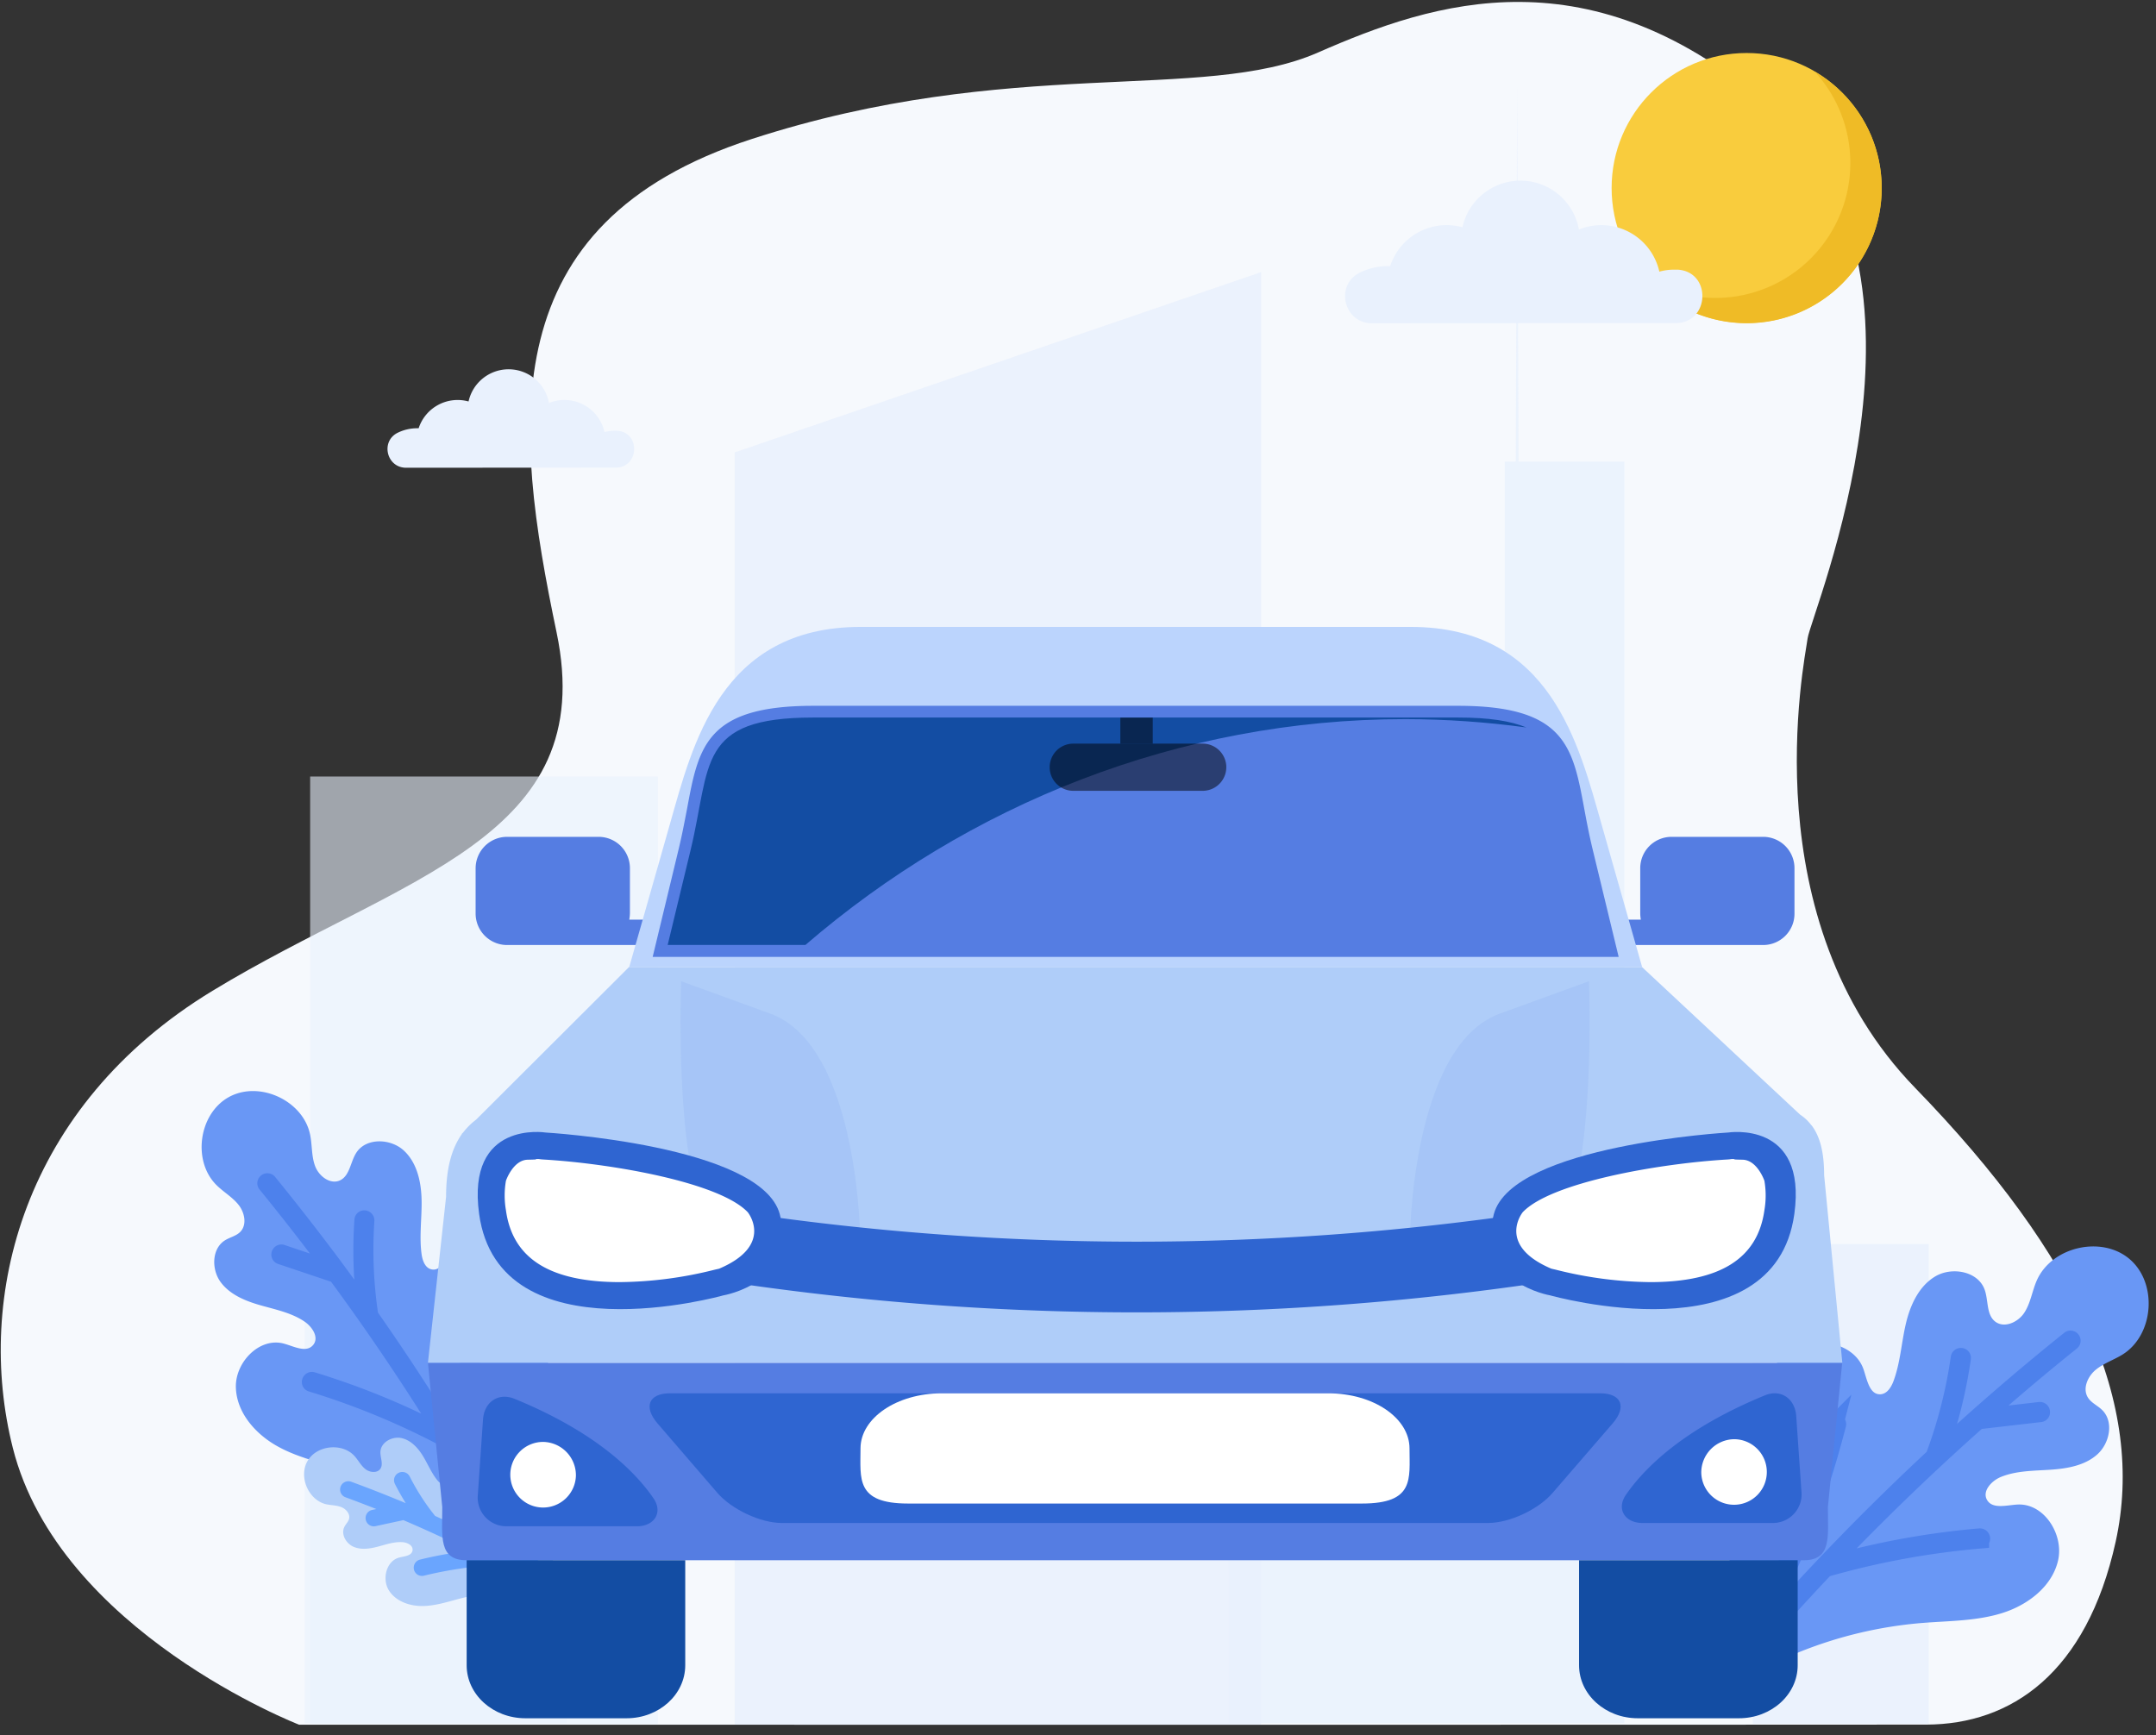<svg xmlns="http://www.w3.org/2000/svg" width="123" height="99" viewBox="0 0 123 99">
    <rect x="0" y="0" width="123" height="99" fill="#333333" stroke="none"/>
    <g fill="none" fill-rule="evenodd">
        <path fill="#F6F9FD" fill-rule="nonzero" d="M17.065 98.403S3.377 93.1.731 82.61c-2.166-8.584.549-19.491 11.393-26.08 10.844-6.59 22.1-8.648 19.628-20.453-2.471-11.805-3.705-23.327 11.119-28.14 14.824-4.812 25.737-2.052 32.32-4.94 6.585-2.89 15.58-5.903 26.012 3.293s2.125 28.689 1.922 30.13c-.202 1.442-3.202 16.038 6.132 25.646 9.333 9.608 13.165 18.085 11.442 25.897-1.662 7.519-5.973 10.42-10.798 10.434-6.045.016-92.836.006-92.836.006z"/>
        <path fill="#E9F1FD" fill-rule="nonzero" d="M110.038 98.352H99.993v-27.37h10.045z" opacity=".81"/>
        <g fill="#E9F1FD" fill-rule="nonzero" opacity=".81">
            <path d="M70.09 98.312h22.582V26.335h-6.821V39.35l-15.76 14.74zM86.474 26.335l.081-21.483.082 21.483z"/>
        </g>
        <path fill="#E9F1FD" fill-rule="nonzero" d="M41.914 98.392H71.95V15.524L41.914 25.812z" opacity=".81"/>
        <path fill="#E9F1FD" fill-rule="nonzero" d="M24.722 77.161l-2.773-7.138h-4.568v28.284h14.961V77.16z" opacity=".6"/>
        <circle cx="99.647" cy="10.728" r="7.704" fill="#F9CC3D" fill-rule="nonzero"/>
        <path fill="#EFBB26" fill-rule="nonzero" d="M103.53 4.087a7.7 7.7 0 0 1-9.558 11.857 7.702 7.702 0 1 0 9.559-11.857z"/>
        <path fill="#E9F1FD" fill-rule="nonzero" d="M95.59 18.433c1.961 0 2.076-2.919.127-3.048h-.212c-.284 0-.566.038-.839.114a3.392 3.392 0 0 0-4.588-2.404 3.389 3.389 0 0 0-6.645-.128 3.39 3.39 0 0 0-4.125 2.215h-.12a3.635 3.635 0 0 0-1.603.37c-1.447.706-.925 2.891.685 2.891l17.32-.01zM35.124 26.68c1.347 0 1.432-2.015.087-2.105h-.146c-.195 0-.39.026-.578.08a2.34 2.34 0 0 0-3.168-1.661 2.34 2.34 0 0 0-4.588-.088 2.34 2.34 0 0 0-2.847 1.528H23.8a2.52 2.52 0 0 0-1.108.255c-.999.49-.637 1.998.474 1.998l11.957-.007z"/>
        <path fill="#E9F1FD" fill-rule="nonzero" d="M37.53 98.352H17.694V44.304H37.53z" opacity=".6"/>
        <path fill="#6997F5" fill-rule="nonzero" d="M19.878 83.91c-1.374-.413-2.808-.699-4.06-1.399-1.252-.7-2.33-1.925-2.362-3.367-.031-1.442 1.367-2.869 2.751-2.481.557.152 1.24.528 1.635.101.395-.426-.018-1.057-.471-1.363-.742-.502-1.644-.682-2.506-.927-.861-.245-1.75-.606-2.279-1.327-.528-.721-.51-1.903.247-2.379.283-.178.638-.245.872-.482.395-.399.258-1.095-.089-1.536-.346-.442-.851-.728-1.252-1.122-1.412-1.38-1.028-4.104.713-5.046 1.74-.941 4.225.223 4.616 2.158.123.598.07 1.236.29 1.806.218.57.872 1.06 1.423.795.55-.265.585-1.048.92-1.57.554-.867 1.95-.827 2.709-.13.758.696.997 1.798 1.017 2.83.02 1.03-.141 2.065 0 3.087.05.356.194.772.546.861.56.143.856-.61 1.152-1.108.706-1.19 2.547-1.263 3.653-.431 1.107.832 1.596 2.254 1.787 3.625.309 2.212 0 4.44-.355 6.625-.341 2.117-.351 4.39-.78 6.467-.601 2.92-2.778.081-4.133-.827a22.363 22.363 0 0 0-6.044-2.86z"/>
        <path stroke="#4D81EC" stroke-linecap="round" d="M26.644 74.458c0-.092-.144-.07-.14.02.192 4.544.95 8.99 2.451 13.282a132.815 132.815 0 0 0-7.869-12.678v-.008a25.137 25.137 0 0 1-.227-5.44c0-.091-.136-.108-.14-.018-.12 1.74-.06 3.486.181 5.213-.623-.884-1.258-1.76-1.903-2.63a139.352 139.352 0 0 0-3.694-4.74.072.072 0 0 0-.111.09 129.417 129.417 0 0 1 3.853 4.959l-2.969-1c-.086-.028-.139.102-.052.132l3.143 1.057h.022a133.4 133.4 0 0 1 6.211 9.206 43.266 43.266 0 0 0-7.583-3.125c-.086-.026-.14.105-.052.132a43.256 43.256 0 0 1 7.78 3.23 128.755 128.755 0 0 1 4.563 8.085c.042.082.173.025.13-.055-.284-.55-.575-1.094-.866-1.635a.072.072 0 0 0 0-.04c-1.692-4.524-2.527-9.227-2.728-14.037z"/>
        <path fill="#AFCDF9" fill-rule="nonzero" d="M26.382 91.172c-.735.183-1.46.438-2.218.459-.756.021-1.577-.25-1.978-.893-.4-.642-.152-1.667.577-1.868.296-.08.707-.093.769-.392.062-.3-.293-.474-.58-.49-.471-.028-.93.133-1.387.254-.456.121-.953.198-1.387.013-.435-.184-.744-.724-.528-1.144.08-.163.222-.283.264-.453.072-.287-.176-.567-.452-.673-.277-.106-.582-.1-.87-.163-1.01-.249-1.57-1.586-1.038-2.48.533-.894 1.976-1.036 2.674-.265.216.24.365.543.618.742.253.2.68.245.858-.023.178-.268-.016-.632 0-.96.018-.542.662-.898 1.194-.787.53.111.936.546 1.222 1.008.286.463.49.981.832 1.4.12.148.296.297.48.243.292-.085.223-.507.223-.817 0-.73.817-1.257 1.54-1.179.722.079 1.33.594 1.787 1.163.735.92 1.194 2.013 1.623 3.105.413 1.053 1.021 2.086 1.386 3.142.513 1.487-1.24.786-2.097.739a11.77 11.77 0 0 0-3.512.319z"/>
        <path stroke="#6AA5FE" stroke-linecap="round" stroke-linejoin="round" stroke-width=".87" d="M26.904 85.066c-.026-.04-.085 0-.059.046a24.27 24.27 0 0 0 4.685 5.363 69.89 69.89 0 0 0-6.98-3.629 13.224 13.224 0 0 1-1.563-2.406c-.022-.044-.091-.013-.068.03.414.82.912 1.596 1.486 2.314-.521-.233-1.045-.46-1.571-.681a76.168 76.168 0 0 0-2.952-1.156.038.038 0 0 0-.026.07c1.036.38 2.063.783 3.08 1.212l-1.614.346c-.048.01-.035.083.011.074l1.715-.371h.01a71.696 71.696 0 0 1 5.29 2.504c-1.443.071-2.876.28-4.28.623-.046.011-.034.085.013.073a22.942 22.942 0 0 1 4.397-.63 70.848 70.848 0 0 1 4.245 2.437c.04.027.083-.033.043-.06-.283-.178-.564-.341-.84-.505a.031.031 0 0 0-.012-.018 24.029 24.029 0 0 1-5.01-5.636z"/>
        <path fill="#6997F5" fill-rule="nonzero" d="M109.64 92.6c1.528-.124 3.089-.106 4.553-.557 1.465-.451 2.863-1.5 3.216-2.991.353-1.493-.79-3.3-2.32-3.21-.618.035-1.412.275-1.726-.26-.296-.503.253-1.098.794-1.317.886-.358 1.87-.346 2.823-.41.953-.064 1.962-.237 2.671-.874.71-.638.958-1.872.273-2.537-.255-.25-.611-.4-.802-.698-.327-.505-.028-1.202.433-1.586.46-.384 1.05-.57 1.558-.89 1.778-1.132 1.986-4.06.384-5.43-1.602-1.369-4.46-.707-5.303 1.227-.26.6-.348 1.276-.703 1.824-.354.548-1.144.912-1.664.512s-.377-1.225-.611-1.844c-.388-1.03-1.854-1.296-2.802-.737s-1.442 1.655-1.69 2.728c-.248 1.072-.312 2.19-.69 3.223-.13.363-.374.763-.76.778-.618.025-.758-.827-.956-1.414-.474-1.399-2.38-1.884-3.72-1.263-1.34.62-2.168 1.999-2.673 3.385-.817 2.24-.98 4.636-1.105 6.998-.113 2.288-.608 4.663-.625 6.927-.02 3.184 2.889.703 4.502.056a23.97 23.97 0 0 1 6.942-1.64z"/>
        <path stroke="#4D81EC" stroke-linecap="round" d="M104.68 81.223c.024-.093.163-.04.142.053-1.211 4.704-2.986 9.181-5.512 13.328a141.987 141.987 0 0 1 11.04-11.49v-.01a26.888 26.888 0 0 0 1.439-5.632c.015-.096.163-.083.152.013a27.105 27.105 0 0 1-1.35 5.404 137.15 137.15 0 0 1 7.485-6.455c.076-.062.173.056.096.116a139.539 139.539 0 0 0-5.126 4.324l3.321-.385c.098-.01.123.14.027.15l-3.52.406a.054.054 0 0 1-.023 0c-2.956 2.625-5.8 5.37-8.529 8.235a46.328 46.328 0 0 1 8.629-1.579c.096 0 .123.14.025.15a46.359 46.359 0 0 0-8.847 1.634 142.192 142.192 0 0 0-6.563 7.43c-.062.076-.185-.012-.122-.088.418-.509.84-1.014 1.268-1.517a.07.07 0 0 1 .011-.042c2.755-4.34 4.675-9.066 5.957-14.045z"/>
        <path fill="#557DE2" fill-rule="nonzero" d="M35.9 52.47c.022-.122.034-.246.037-.37V49.56a1.788 1.788 0 0 0-1.76-1.814h-5.285a1.798 1.798 0 0 0-1.758 1.814v2.54a1.798 1.798 0 0 0 1.76 1.818h8.4v-1.448h-1.395zM93.61 52.47a2.125 2.125 0 0 1-.034-.37V49.56a1.788 1.788 0 0 1 1.759-1.814h5.283a1.787 1.787 0 0 1 1.757 1.814v2.54c.017.987-.77 1.801-1.757 1.818h-8.399v-1.448h1.391z"/>
        <path fill="#BBD4FD" fill-rule="nonzero" d="M35.898 55.174l2.322-8.161c1.283-4.507 2.874-11.245 10.887-11.245h31.37c8.009 0 9.598 6.738 10.886 11.245l2.321 8.161H35.898z"/>
        <path fill="#557DE2" fill-rule="nonzero" d="M24.414 77.752l.818 8.241c0 1.672-.232 3.027 1.39 3.027h76.273c1.617 0 1.386-1.355 1.386-3.027l.817-8.241H24.414z"/>
        <path fill="#AFCDF9" fill-rule="nonzero" d="M104.067 67.05c0-1.336-.248-2.222-.708-2.835l-.032-.03a2.545 2.545 0 0 0-.631-.59l-9.019-8.42h-57.79l-8.726 8.707c-.277.21-.525.455-.736.73l-.088.09h.014c-.596.847-.902 1.987-.902 3.582l-1.035 9.468h80.691l-1.038-10.702z"/>
        <path fill="#557DE2" fill-rule="nonzero" d="M38.863 55.985s-.608 14.988 3.061 14.988c3.67 0 7.157-.136 7.157-.136s-.058-11.158-5.135-13.003l-5.083-1.849zM90.649 55.985s.608 14.988-3.06 14.988-7.16-.136-7.16-.136.057-11.158 5.136-13.003l5.084-1.849z" opacity=".1"/>
        <path fill="#557DE2" fill-rule="nonzero" d="M38.094 53.919l1.308-5.415c1.177-4.875.342-7.56 6.991-7.56h36.795c6.643 0 5.818 2.682 6.99 7.56l1.307 5.415h-53.39z"/>
        <path fill="#557DE2" fill-rule="nonzero" d="M92.345 54.596h-55.11l1.505-6.244c.191-.805.327-1.54.46-2.222.653-3.527 1.091-5.86 7.192-5.86h36.796c6.1 0 6.539 2.333 7.192 5.863.126.679.264 1.416.455 2.219l1.51 6.244zm-53.392-1.357h51.673l-1.105-4.577a43.705 43.705 0 0 1-.47-2.28c-.627-3.366-.887-4.758-5.863-4.758H46.39c-4.976 0-5.23 1.39-5.865 4.755a41.08 41.08 0 0 1-.47 2.288l-1.102 4.572z"/>
        <path fill="#134DA3" fill-rule="nonzero" d="M80.182 41.029c2.308.006 4.612.165 6.898.477-.889-.371-2.125-.567-3.892-.567H46.39c-6.65 0-5.814 2.685-6.991 7.56l-1.308 5.415h7.858c9.273-7.991 21.263-12.885 34.233-12.885zM35.75 98.035h-5.78c-1.848 0-3.347-1.355-3.347-3.025v-5.99h12.47v5.99c0 1.67-1.497 3.025-3.343 3.025zM99.21 98.035h-5.778c-1.848 0-3.347-1.355-3.347-3.025v-5.99h12.473v5.99c0 1.67-1.499 3.025-3.347 3.025z"/>
        <path fill="#2F65D1" fill-rule="nonzero" d="M27.556 80.988l-.294 4.284a1.635 1.635 0 0 0 1.635 1.81h7.442c.98 0 1.5-.778.943-1.596-1.022-1.49-3.238-3.76-7.944-5.683-.907-.361-1.713.183-1.782 1.185z"/>
        <path fill="#FFF" fill-rule="nonzero" d="M32.856 84.192a1.872 1.872 0 1 1-1.874-1.924 1.904 1.904 0 0 1 1.874 1.924z" style="mix-blend-mode:screen"/>
        <path fill="#2F65D1" fill-rule="nonzero" d="M102.475 80.797l.297 4.287a1.635 1.635 0 0 1-1.634 1.81H93.7c-.98 0-1.504-.781-.946-1.6 1.022-1.486 3.238-3.76 7.944-5.686.904-.366 1.707.188 1.777 1.189z"/>
        <path fill="#FFF" fill-rule="nonzero" d="M97.058 84.04a1.87 1.87 0 1 0 1.863-1.926 1.901 1.901 0 0 0-1.863 1.926z" style="mix-blend-mode:screen"/>
        <path fill="#2F65D1" fill-rule="nonzero" d="M84.901 86.894H44.603c-1.21 0-2.859-.77-3.68-1.721l-3.41-3.958c-.818-.948-.5-1.72.707-1.72h53.07c1.21 0 1.533.772.71 1.72l-3.42 3.958c-.813.95-2.461 1.72-3.679 1.72zM31.116 64.616s12.29.714 13.366 4.645c1.078 3.932-3.22 4.648-3.22 4.648S28.47 77.518 27.334 69.26c-.736-5.358 3.782-4.645 3.782-4.645zM98.591 64.616s-12.29.714-13.364 4.645c-1.074 3.932 3.218 4.648 3.218 4.648s12.786 3.609 13.922-4.648c.74-5.358-3.776-4.645-3.776-4.645z"/>
        <path fill="#2F65D1" fill-rule="nonzero" d="M87.074 73.302c-14.74 2.1-29.704 2.1-44.444 0 .192-1.328.382-2.659.57-3.992a153.617 153.617 0 0 0 43.305 0c.188 1.331.38 2.663.569 3.992z"/>
        <path fill="#FFF" fill-rule="nonzero" d="M35.392 73.152c-4.016 0-6.15-1.34-6.528-4.1a4.922 4.922 0 0 1 0-1.685s.405-1.187 1.247-1.2c.842-.013.29-.04.49-.04h.13l.119.017.116.01c3.923.227 10.087 1.308 11.695 3.01 0 0 1.52 1.88-1.634 3.221l-.245.056c-1.762.45-3.571.689-5.39.71zM94.12 73.152c4.015 0 6.15-1.34 6.539-4.1a4.958 4.958 0 0 0 0-1.685s-.406-1.187-1.249-1.2c-.843-.013-.286-.04-.49-.04h-.118l-.12.017-.117.01c-3.923.227-10.087 1.308-11.694 3.01 0 0-1.522 1.88 1.635 3.221l.245.056a22.78 22.78 0 0 0 5.37.71z"/>
        <path fill="#000" fill-rule="nonzero" d="M69.961 43.775a1.349 1.349 0 0 1-1.349 1.345H61.23a1.345 1.345 0 1 1 0-2.692h7.377a1.349 1.349 0 0 1 1.355 1.347z" opacity=".5"/>
        <path fill="#000" fill-rule="nonzero" d="M63.915 40.944h1.85v1.484h-1.85z" opacity=".5"/>
        <path fill="#FFF" fill-rule="nonzero" d="M77.707 85.784H51.805c-3 0-2.713-1.41-2.713-3.143 0-1.735 2.071-3.145 4.628-3.145h22.067c2.556 0 4.626 1.404 4.626 3.145 0 1.74.296 3.143-2.706 3.143z"/>
    </g>
</svg>

